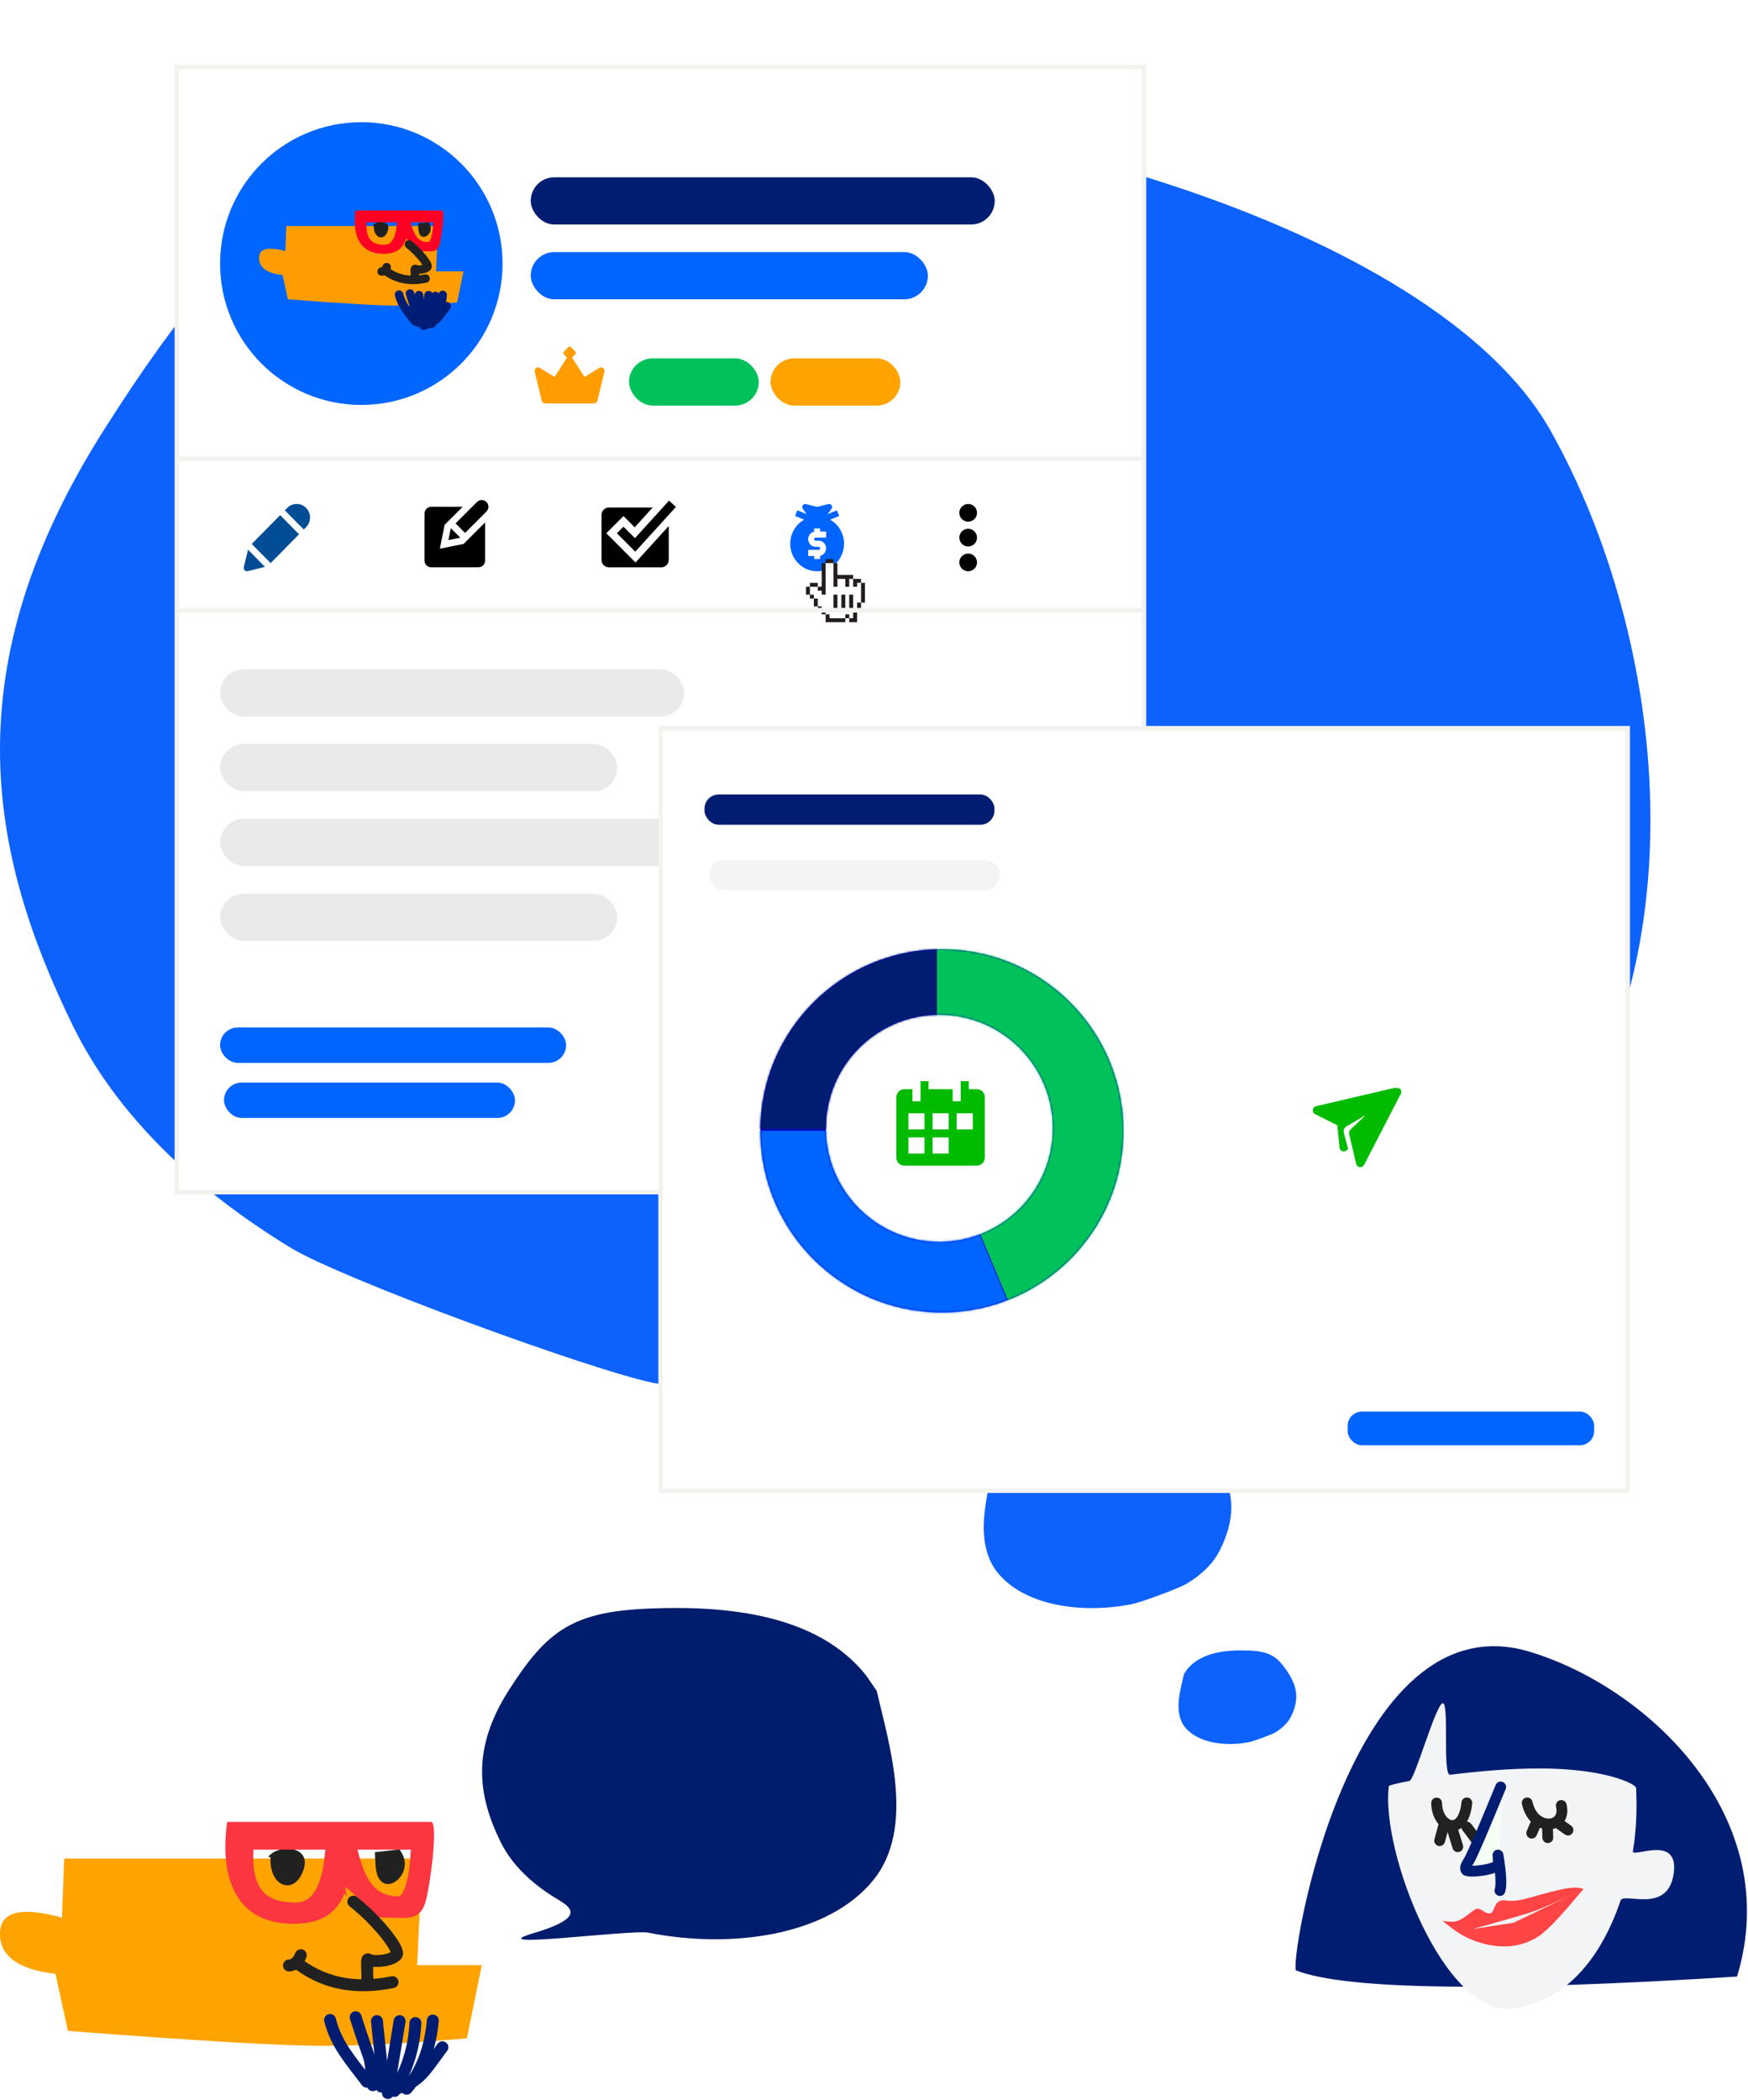 <svg xmlns="http://www.w3.org/2000/svg" xmlns:xlink="http://www.w3.org/1999/xlink" width="860" height="1033" xmlns:v="https://vecta.io/nano"><style><![CDATA[.B{stroke-linejoin:round}.C{stroke-linecap:round}.D{stroke-width:4.17}.E{fill:#0064ff}.F{stroke:#212121}.G{fill-rule:nonzero}.H{fill:#001d71}.I{filter:url(#B)}.J{stroke-width:5.855}.K{stroke-width:5.322}.L{stroke:#f4f2ee}.M{fill:#ff9d00}.N{fill:#00c15a}]]></style><defs><filter x="-23.1%" y="-19.9%" width="146.0%" height="139.5%" id="A"><feOffset dy="24" in="SourceAlpha"/><feGaussianBlur stdDeviation="16"/><feColorMatrix values="0 0 0 0 0.352 0 0 0 0 0.352 0 0 0 0 0.352 0 0 0 0.1 0" result="C"/><feMerge><feMergeNode in="C"/><feMergeNode in="SourceGraphic"/></feMerge></filter><filter id="B"><feColorMatrix in="SourceGraphic" values="0 0 0 0 0 0 0 0 0 0.113 0 0 0 0 0.441 0 0 0 0.434 0"/></filter><filter x="-46.2%" y="-42.5%" width="195.0%" height="185.0%" id="C"><feOffset dy="2" in="SourceAlpha"/><feGaussianBlur stdDeviation="2.5"/><feColorMatrix values="0 0 0 0 0 0 0 0 0 0 0 0 0 0 0 0 0 0 0.3 0" result="C"/><feMerge><feMergeNode in="C"/><feMergeNode in="SourceGraphic"/></feMerge></filter><filter x="-23.1%" y="-29.0%" width="146.0%" height="158.0%" id="D"><feOffset dy="24" in="SourceAlpha"/><feGaussianBlur stdDeviation="16"/><feColorMatrix values="0 0 0 0 0.352 0 0 0 0 0.352 0 0 0 0 0.352 0 0 0 0.1 0" result="C"/><feMerge><feMergeNode in="C"/><feMergeNode in="SourceGraphic"/></feMerge></filter><filter id="E"><feColorMatrix in="SourceGraphic" values="0 0 0 0 0 0 0 0 0 0.113 0 0 0 0 0.441 0 0 0 0.2 0"/></filter><path d="M89.735.004c-49.33 0-89.32 40-89.32 89.344s40 89.344 89.32 89.344 89.32-40 89.32-89.344-40-89.344-89.32-89.344zm-1.24 32.263c30.83 0 55.824 25 55.824 55.84s-24.993 55.84-55.824 55.84-55.824-25-55.824-55.84 24.993-55.84 55.824-55.84z" id="F"/><path id="G" d="M94.697 95.146v.636l35.853 85.84a91.29 91.29 0 0 1-37.095 7.831c-50.872 0-92.21-41.584-93.03-93.2l-.01-1.11h94.28z"/></defs><g transform="translate(0 9)" fill="none" fill-rule="evenodd"><path d="M323.6 43.4C175.538 49.442 125.493 85.546 51.34 202.158s-57.618 207.5-15.393 293.6c21.13 43.087 59.034 79.805 107.086 109.062 25.505 15.53 149.186 60.656 178.26 66.4 163.12 32.28 348.03 5.094 434.65-101.4 82.282-101.15 64.68-264.166 6.954-366.898S471.665 37.358 323.6 43.4z" fill="#0d62fe"/><g transform="matrix(-1 0 0 1 891 684)"><path d="M398.2 20.112C383.88 1.717 356.936-.76 334.416.165s-30.132 6.44-41.4 24.26-8.764 31.7-2.34 44.866c3.214 6.584 8.98 12.195 16.287 16.666 3.88 2.373 22.7 9.27 27.113 10.148 24.8 4.933 52.934.778 66.1-15.494 12.515-15.457 4.688-40.162 1.058-56.067l-3.022-4.433zM307 128.304c-6.815-8.64-19.63-9.803-30.34-9.37s-14.33 3.025-19.695 11.395-4.168 14.894-1.113 21.074c1.53 3.093 4.27 5.728 7.746 7.828 1.845 1.115 10.792 4.354 12.895 4.767 11.8 2.317 25.176.366 31.442-7.277 5.952-7.26 2.23-18.864.503-26.335l-1.437-2.082z" fill="#0d62fe"/><path d="M36.392 279.314c-23.546-77.67 42.676-141.7 101.75-159.714 89.707-27.354 119.15 155.202 115.12 156.743-24.862 9.507-97.152 10.497-216.87 2.97z" class="H"/><path d="M207.714 185.66c4.048 32.305-27.58 113.842-60.978 109.36-28.052-3.763-44.393-27.595-53.045-53.1-1.463-4.314-23.134 6.936-26.105-13.12s20.674-7.46 20.053-11.143c-2.075-12.3-1.918-22.754-1.602-31.096.05-1.317 7.13-5.4 22.268-7.796 6.773-1.076 15.16-1.82 25.25-1.832 14.395-.02 30.48 1.397 43.98 3.11 3.883.492.33-35.7 3.684-35.186 3.414.523 13.722 37.753 16.375 38.242 6.23 1.15 10.066 2.126 10.12 2.56z" fill="#f2f4f6"/><path d="M169.336 193.885c1.83 17.605 14.854 11.815 14.854.06m-14.854 11.825l-4.456 5.943m11.883-5.943l-2.97 9.657m6.684-11.142l2.228 8.17" class="B C F K"/><path d="M152.682 186.053c8.32 20.295 13.43 32.213 15.33 35.754.837 1.562 2.64 3.584 1.68 5.122-.883 1.413-15.028-.14-15.77-2.85-.384-1.4.296-5.88.056-4.422-1.473 8.974-1.785 14.752-.935 17.336" stroke="#001d71" fill="#f5fff6" class="B C K"/><g class="B C F K"><path d="M122.86 195.14c-2.77 11.665 13.69 13.14 16.77-1.255"/><path d="M124.774 203.542l-5.2 3.714m10.142-2.97l-.23 6.686m5.686-7.43l2.228 5.2"/></g><path d="M151.862 241.804c4.828.533 3.36 7.294 7.133 6.39 1.904-.457 3.498-2.565 5.43-2.217 1.838.33 5.475 4.46 9.424 5.93 1.567.583 4.042.583 7.427 0-4.587 3.84-8.548 6.564-11.883 8.17-5.614 2.706-20.478 8.37-34.433.033-7.914-4.728-20.767-21.733-23.024-23.77l34.5 16.536c28.092 4.03 26.15 5.266-7.02-4.65-4.95-1.48-14.1-5.442-27.48-11.886 4.593-2.545 17.634 1.797 27.48 4.457 8.408 2.272 10.222.76 12.446 1.006z" fill="#ff4445"/></g><g transform="translate(87)"><g filter="url(#A)"><path stroke-width="2.2" fill="#fff" d="M0 0h475.833v553.455H0z" class="L"/><path d="M207.8 147.983l-7.188 4.447-5.964-9.226c-.065-.1-.173-.147-.254-.227l1.654-1.708c.334-.344.334-.907 0-1.25l-2.22-2.292c-.333-.345-.88-.345-1.216 0l-2.22 2.292c-.334.344-.334.907 0 1.25l1.654 1.708c-.083.08-.19.127-.254.227l-5.965 9.226-7.187-4.447a1.68 1.68 0 0 0-1.908.095c-.557.428-.812 1.158-.644 1.853l3.436 14.175c.192.787.88 1.342 1.67 1.342h24.057c.79 0 1.477-.555 1.667-1.342l3.437-14.175c.17-.695-.086-1.425-.644-1.853s-1.313-.464-1.908-.095z" class="M"/><g class="I"><g transform="translate(32.888 214.915)" fill="#004d95"><path d="M17.95 5.48L3.965 19.667l9.29 9.423 13.987-14.185z"/><path d="M29.55 12.564l1.175-1.2c2.56-2.6 2.56-6.825-.002-9.426s-6.73-2.597-9.293 0L20.26 3.14l9.29 9.424z"/><path d="M10.447 30.924L2.03 33.058a1.62 1.62 0 0 1-1.549-.437c-.406-.41-.568-1.007-.43-1.57l2.102-8.535 8.292 8.4z"/></g><g transform="translate(121.878 212.979)" fill="#000"><path d="M19.223 21.58L7.53 23.92l2.34-11.706 8.895-8.903H3.307c-1.824 0-3.308 1.487-3.308 3.31v23.176c0 1.824 1.484 3.31 3.308 3.31h23.157c1.824 0 3.308-1.487 3.308-3.31V11.02l-10.55 10.56z"/><path d="M12.914 13.847l4.678 4.682-5.847 1.17z"/><path d="M30.458 5.652c1.292-1.293 1.292-3.39 0-4.682s-3.386-1.293-4.678 0L15.254 11.505l4.678 4.682L30.458 5.652z"/></g><g transform="translate(208.933 212.979)" fill="#000"><path d="M16.746 30.732L2.367 16.34l8.447-8.454 5.52 5.525 8.842-9.734h-21.5C1.648 3.68 0 5.33 0 7.357V29.43a3.68 3.68 0 0 0 3.676 3.679h25.73a3.68 3.68 0 0 0 3.676-3.679V12.75L16.746 30.732z"/><path d="M16.62 25.403l-9.055-9.06 3.25-3.252 5.648 5.652L33.22.293l3.4 3.092z"/></g></g><g transform="translate(301.792 214.915)" class="E"><path d="M17.643 16.554h-5.146c-.406 0-.735.337-.735.752s.33.752.735.752h1.47c2.026 0 3.676 1.687 3.676 3.762 0 1.816-1.264 3.336-2.94 3.686v1.582h-2.94v-1.505h-2.94v-3h5.146c.406 0 .735-.34.735-.752s-.33-.752-.735-.752h-1.47c-2.026 0-3.676-1.69-3.676-3.762 0-1.818 1.264-3.336 2.94-3.686V12.04h2.94v1.505h2.94v3zm2-8.83L24.07 5.91l-1.094-2.795-4.583 1.877L20.3 2.408c.373-.5.393-1.205.05-1.735s-.976-.783-1.58-.628l-5.525 1.41L7.707.045C7.103-.1 6.47.143 6.127.673s-.325 1.225.05 1.735L8.07 4.993 3.487 3.117 2.394 5.91 6.82 7.725C2.758 10.038 0 14.476 0 19.564 0 27.032 5.937 33.11 13.232 33.11s13.232-6.077 13.232-13.544c0-5.088-2.758-9.526-6.82-11.84h0z"/></g><g transform="translate(303.727 236.213)" class="G"><g filter="url(#C)" transform="translate(5.804 3.872)"><path fill="#231d1e" d="M0 13.553h1.935v-1.936h3.87v1.936h1.935V1.936h1.935V0h3.87v1.936h1.935v5.81h7.738V9.68h3.87v1.936h1.935v9.68h-1.935v3.872H25.15v5.81h-3.87v-1.936h-1.935v1.936H9.673v-3.872H7.738V25.17H5.804v-1.936H3.87v-3.872H1.935v-1.936H0z"/><path fill="#fff" d="M1.935 13.553h3.87v1.936h1.935v1.936h1.935V1.936h3.87v11.617h1.935V9.68h3.87v3.872h1.935V9.68h1.935v3.872h1.935v-1.936h1.935v9.68H25.15v3.872h-1.935v3.872H21.28v-1.936h-1.935v1.936h-7.738v-1.936H9.673V25.17H7.738v-1.936H5.804v-3.872H3.87v-1.936H1.935z"/><g fill="#231d1e"><path d="M13.542 17.426h1.935v7.745h-1.935z"/><path d="M17.41 17.426h1.935v7.745H17.41z"/><path d="M21.28 17.426h1.935v7.745H21.28z"/></g></g></g><g class="I"><g transform="translate(384.978 214.915)" fill="#000"><ellipse cx="4.353" cy="4.356" rx="4.353" ry="4.356"/><ellipse cx="4.353" cy="16.554" rx="4.353" ry="4.356"/><ellipse cx="4.353" cy="28.752" rx="4.353" ry="4.356"/></g></g><g transform="translate(21.28 27.106)"><path d="M69.487 0C31.1 0 0 31.136 0 69.545S31.1 139.1 69.487 139.1s69.487-31.136 69.487-69.545S107.864 0 69.487 0z" fill="#06f" class="G"/><g transform="translate(19.18 43.426)"><g transform="translate(0 .019)"><path d="M67.092 46.79c8.237 0 18.353-.518 30.35-1.555l3.113-15.293h-13.49l1.038-22.29H13.397l-.457 12.362C4.314 17.61 0 18.74 0 23.404s3.86 7.45 11.58 8.353l2.594 11.923c27.042 2.074 44.68 3.1 52.917 3.1z" class="M"/><g transform="translate(55.935 5.597)" fill="#212121"><path d="M.532 1.775C.16 8.284 5.94 9.94 7.543 3.95 8.766-.622 2.1-1.055 0 1.775"/><path d="M22.304.738c.113 1.385.03 2.8.34 4.156 1.343 5.877 8.675.175 4.787-4.735"/></g><path d="M89.973.003c1.6 0-.293 14.283-1.297 17.15-1.273 3.636-4.28 2.85-7.523 2.85-1.035 0-1.923-.034-2.703-.125-1.344-1.64-3.094-3.467-4.992-5.122l-1.447-1.203.36 2.107-.462-.734c-1.966 4.965-5.925 6.372-10.73 6.372-11.107 0-15.54-8.468-13.763-21.296h42.556zM67.902 5.79H52.896l-.005.074c-.2 3.08.16 5.47.983 7.182l.495.866c1.31 1.933 3.637 2.94 7.33 2.94 2.514 0 4.243-1.617 5.344-5.583l.297-1.198.212-1.22c.07-.477.14-1.025.207-1.64l.143-1.42zm17.824 0H74.6c1.578 6.475 3.662 9.29 7.53 9.7l1.088.056c.157 0 .24-.033.387-.174.31-.296.653-.88.966-1.777.51-1.46.868-3.508 1.052-6.123l.092-1.693z" fill="#ff0025" class="G"/><g class="B C D F"><path d="M73.74 16.67c5.218 4.123 9.843 10.125 9.05 11.115-1.038 1.296-4.8 1.563-5.707 1.037-.736-.422-.404.15-.404 4.983"/><path d="M62.345 29.75c6.11 4.535 12.89 5.11 19.586 3.735"/></g><g stroke="#001d75" class="B C D"><path d="M68.887 41.39c1.31 5.236 4.397 8.536 7.667 12.918"/><path d="M74.23 40.82c3.573 11.31 2.78 6.486 3.59 14.222"/><path d="M78.674 41.635c1.068 10.997.938 6.424.938 13.692"/><path d="M83.405 41.635l-2.447 15.037"/><path d="M86.71 42.043c-.294 5.33-1.698 9.58-4.364 14.18"/><path d="M90.338 41.512c-.487 5.2-1.97 10.208-5.465 14.263"/><path d="M92.337 47.096c-4.32 5.79-4.84 7.566-11.297 9.087"/></g><path d="M62.782 27.857c-.39 1.05-1.17 2.088-2.466 2.147" class="B C D F"/></g></g></g><rect x="174.111" y="91" width="195.391" height="23.234" rx="11.617" class="E"/><g fill="#eaeaea"><rect x="21.28" y="333.022" width="195.391" height="23.234" rx="11.617"/><rect x="21.28" y="406.597" width="195.391" height="23.234" rx="11.617"/></g><rect x="23.215" y="499.533" width="143.158" height="17.426" rx="8.713" class="E"/><rect x="222.475" y="143.277" width="63.841" height="23.234" rx="11.617" class="N"/><rect fill="#ffa300" x="292.119" y="143.277" width="63.841" height="23.234" rx="11.617"/><rect x="174.111" y="54.213" width="228.279" height="23.234" rx="11.617" class="H"/><g fill="#eaeaea"><rect x="21.28" y="296.235" width="228.279" height="23.234" rx="11.617"/><rect x="21.28" y="369.809" width="228.279" height="23.234" rx="11.617"/></g><rect x="21.28" y="472.426" width="170.242" height="17.426" rx="8.713" class="E"/><g stroke-width="2.317" stroke-linecap="square" class="B L"><path d="M.967 192.65h473.968"/><path d="M.967 267.192h473.968"/></g></g><g filter="url(#D)" transform="translate(238 324.908)"><path stroke-width="2.2" fill="#fff" d="M0 .3h475.833V375.4H0z" class="L"/><g filter="url(#E)"><g transform="translate(320.738 176.626)" fill="#0b0"><path d="M40.064.678L1.812 9.61a2.12 2.12 0 0 0-1.628 1.799 2.1 2.1 0 0 0 1.148 2.133l10.864 5.473 1.11 10.98c.088.883.726 1.615 1.59 1.83s1.778-.126 2.28-.856l.33-.334-2.197-8.38a2.85 2.85 0 0 1 1.404-2.699L26.15 14l-7.544 7.23a2.1 2.1 0 0 0-.592 1.988l3.44 14.743a2.12 2.12 0 0 0 1.811 1.616c.886.105 1.744-.348 2.15-1.14L43.386 3.63c.086-.13.156-.267.21-.41.188-.488.07-1.233-.143-1.745-.265-.632-1.395-.897-3.4-.796z"/></g></g><g filter="url(#E)"><g transform="translate(116.011 173.924)"><path d="M29.674 23.74h7.913v-7.914h-7.913v7.914zm-11.87 0h7.913v-7.914h-7.913v7.914zm0 11.87h7.913v-7.914h-7.913v7.914zM5.936 23.74h7.913v-7.914H5.936v7.914zm0 11.87h7.913v-7.914H5.936v7.914zM39.567 3.957H35.6V0h-3.957v9.892h-3.957V3.957h-11.87V0H11.87v9.892H7.913V3.957H3.957A3.96 3.96 0 0 0 0 7.914V37.59c0 2.18 1.774 3.957 3.957 3.957h35.6c2.18 0 3.957-1.777 3.957-3.957V7.914a3.96 3.96 0 0 0-3.957-3.957z" fill="#0b0"/></g></g><rect x="21.611" y="32.906" width="142.662" height="14.891" rx="6.95" class="H"/><rect fill="#f2f4f6" x="24.092" y="65.169" width="142.662" height="14.891" rx="6.95"/><g transform="translate(48.662 109.022)"><mask id="H" fill="#fff"><use xlink:href="#F"/></mask><use fill="#0202d0" xlink:href="#F" class="G"/><g mask="url(#H)"><g transform="translate(-7.443 -5.799)"><path d="M94.735 0v94.307H.453C.453 42.49 41.604.837 93.618.01L94.735 0z" class="H"/><use xlink:href="#G" class="E"/><path d="M94.736 2.482l-.002 92.46 36.018 86.226c34.217-14.01 58.264-47.14 58.264-85.777 0-50.802-41.573-92.08-93.174-92.9l-1.106-.01z" class="N"/></g></g></g><g transform="translate(254.592 109.022)"><mask id="I" fill="#fff"><use xlink:href="#K" href="#F"/></mask><use fill="#0202d0" xlink:href="#K" class="G" href="#F"/><g mask="url(#I)"><g transform="translate(-4.962 -6.071)"><path d="M94.735.272V94.58H.453c0-51.816 41.15-93.47 93.165-94.3l1.117-.01z" class="M"/><use xlink:href="#G" y="0.272" class="E"/><path d="M94.736 2.824l-.002 94.237-66.95 125.433C400.736 126.883 147.855 3.67 95.85 2.833l-1.115-.01z" class="N"/></g></g></g><rect x="338.044" y="336.477" width="121.255" height="16.548" rx="6.95" class="E"/></g></g><g transform="matrix(-1 0 0 1 441 782)"><g transform="matrix(-1 0 0 1 441 105.229)"><path d="M158.155 110.144c19.416 0 43.263-1.22 71.542-3.66l7.338-36h-31.796l2.446-52.473H31.58l-1.076 29.1C10.168 41.45 0 44.1 0 55.092S9.1 72.63 27.3 74.755l6.115 28.067c63.744 4.88 105.324 7.322 124.74 7.322z" fill="#ffa300"/><path d="M133.106 17.353c-.878 15.322 12.75 19.222 16.53 5.118 2.882-10.76-12.83-11.78-17.782-5.118m52.576-2.44c.266 3.26.07 6.592.8 9.782 3.165 13.834 20.45.412 11.284-11.147" fill="#212121"/><path d="M212.092.007c3.77 0-.69 33.62-3.057 40.368-3.002 8.558-10.086 6.712-17.733 6.712-2.43 0-4.516-.08-6.35-.29-3.98-4.822-9.436-10.342-15.2-14.9h0l.854 4.97-.502-.776-.596-.962c-4.634 11.687-13.967 15-25.3 15-26.183 0-36.632-19.933-32.442-50.13h100.315zm-52.028 13.62H124.7l-.01.173c-.51 8.287.637 14.45 3.216 18.535l.137.213.13.196c3.086 4.55 8.574 6.922 17.28 6.922 6.42 0 10.67-4.467 13.216-15.592l.082-.37c.42-1.978.834-5.005 1.226-9.03l.076-.792.023-.256zm42.017 0h-26.203l.013.052c3.953 16.202 9.28 22.66 19.62 22.93l.315.006.37.003c.37 0 .563-.078.91-.41.733-.697 1.538-2.074 2.278-4.182 1.406-4.007 2.315-9.902 2.665-17.602l.033-.796z" fill="#fb3640" class="G"/><path d="M173.828 39.238c12.3 9.705 23.203 23.834 21.334 26.164-2.446 3.05-11.292 3.68-13.452 2.44-1.736-.995-.952.353-.952 11.73m-33.794-9.542c14.4 10.675 30.383 12.032 46.17 8.792" class="B C F J"/><g stroke="#001d71" class="B C J"><path d="M162.386 97.43c3.085 12.325 10.365 20.093 18.073 30.4m-5.48-31.753c8.422 26.624 6.55 15.268 8.46 33.477m2.02-31.558c2.517 25.885 2.2 15.12 2.2 32.23m8.94-32.23l-5.768 35.396m13.556-34.436c-.693 12.548-4.003 22.553-10.286 33.38m18.84-34.63c-1.15 12.24-4.642 24.028-12.882 33.574"/><path d="M217.662 110.86c-10.18 13.632-11.412 17.81-26.63 21.39"/></g><path d="M147.994 65.574c-.922 2.474-2.756 4.914-5.814 5.055" class="B C F J"/></g><path d="M14.7 33.425C38.69 2.853 83.777-1.26 121.462.274s50.422 10.704 69.295 40.32 14.665 52.698 3.918 74.564c-5.378 10.942-15.025 20.268-27.255 27.698-6.49 3.944-16.22 8.998 11.204 17.146s-48.284-1.917-56.574-.28c-41.517 8.198-88.58 1.294-110.626-25.75-20.942-25.688-7.845-66.746-1.77-93.18l5.057-7.367z" fill="#001c6c"/></g></g></svg>